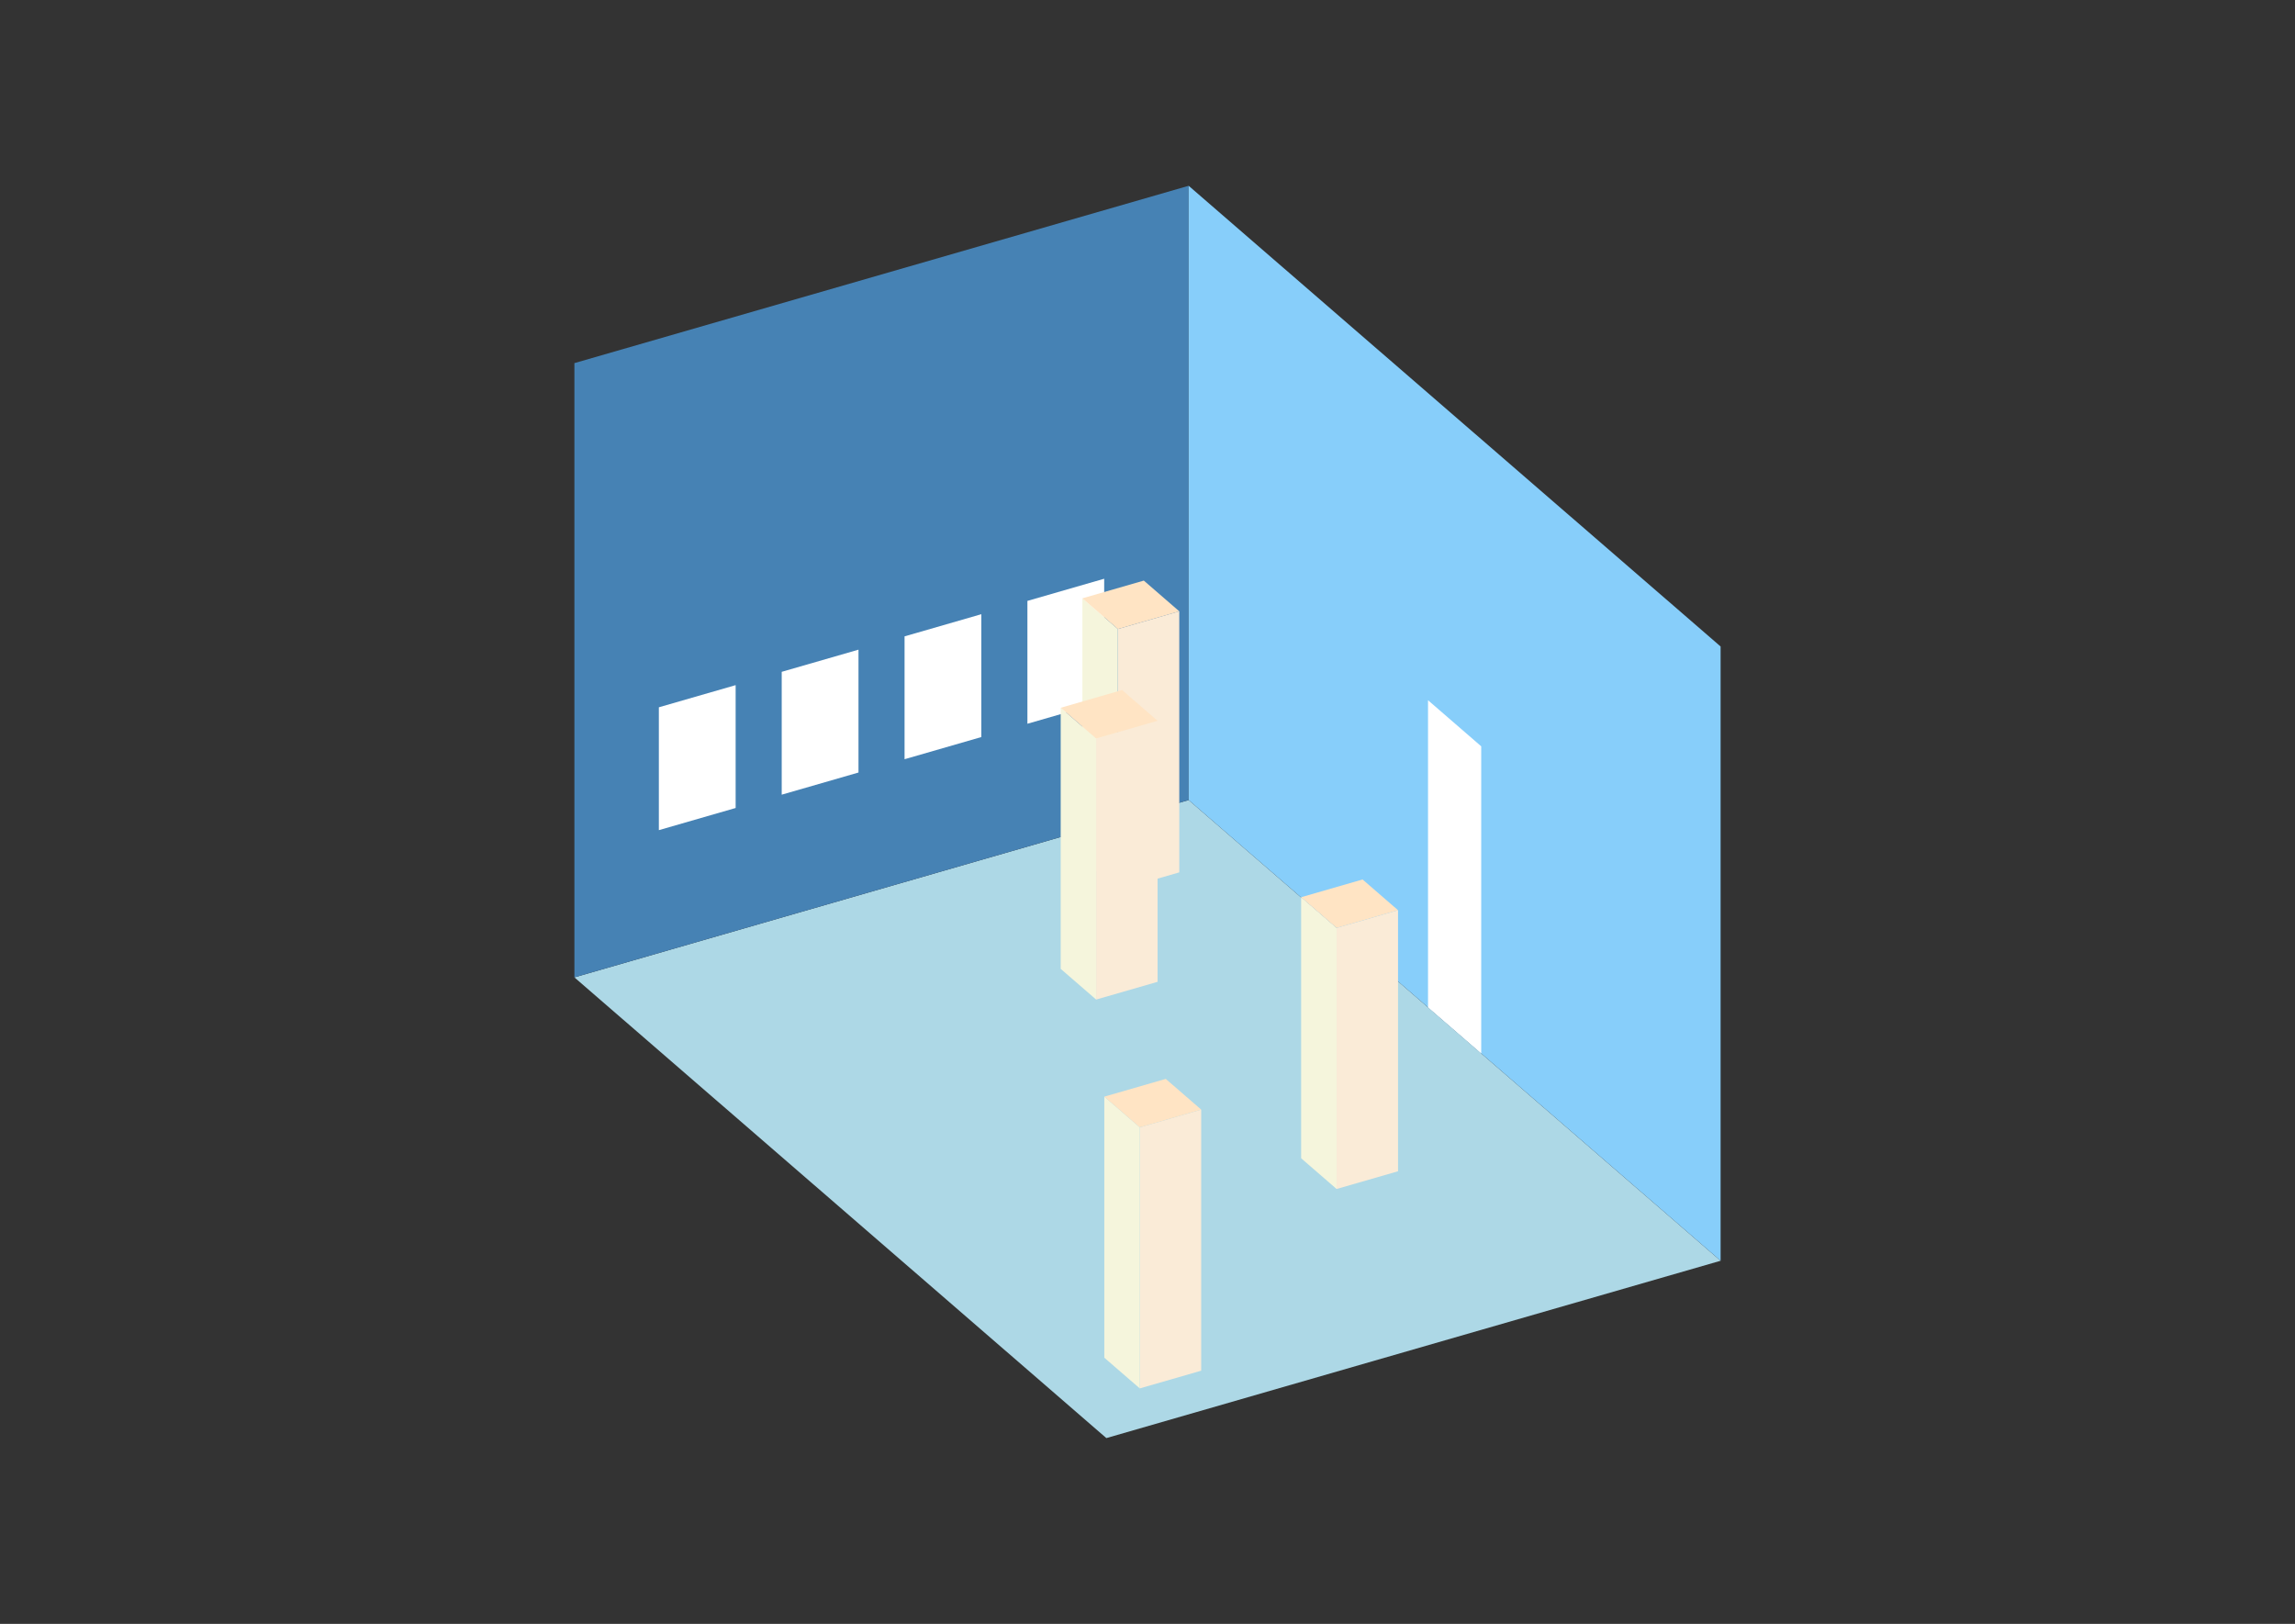 <?xml version="1.0" encoding="UTF-8"?>
<svg
  xmlns="http://www.w3.org/2000/svg"
  width="848"
  height="600"
  style="background-color:white"
>
  <rect width="100%" height="100%" fill="#333333" stroke="none"/>
  <polygon fill="lightblue" points="408.796,531.352 212.241,361.13 439.204,295.611 635.759,465.833" />
  <polygon fill="steelblue" points="212.241,361.13 212.241,134.167 439.204,68.648 439.204,295.611" />
  <polygon fill="lightskyblue" points="635.759,465.833 635.759,238.87 439.204,68.648 439.204,295.611" />
  <polygon fill="white" points="547.309,389.233 547.309,275.752 527.654,258.73 527.654,372.211" />
  <polygon fill="white" points="243.448,306.728 243.448,261.336 271.819,253.146 271.819,298.538" />
  <polygon fill="white" points="288.841,293.625 288.841,248.232 317.211,240.042 317.211,285.435" />
  <polygon fill="white" points="334.233,280.521 334.233,235.128 362.604,226.938 362.604,272.331" />
  <polygon fill="white" points="379.626,267.417 379.626,222.025 407.996,213.835 407.996,259.227" />
  <polygon fill="antiquewhite" points="493.878,439.314 493.878,342.855 516.574,336.303 516.574,432.762" />
  <polygon fill="beige" points="493.878,439.314 493.878,342.855 480.774,331.507 480.774,427.966" />
  <polygon fill="bisque" points="493.878,342.855 480.774,331.507 503.47,324.955 516.574,336.303" />
  <polygon fill="antiquewhite" points="421.15,512.999 421.15,416.54 443.846,409.988 443.846,506.447" />
  <polygon fill="beige" points="421.15,512.999 421.15,416.54 408.046,405.192 408.046,501.651" />
  <polygon fill="bisque" points="421.15,416.54 408.046,405.192 430.743,398.64 443.846,409.988" />
  <polygon fill="antiquewhite" points="413.044,328.879 413.044,232.42 435.74,225.868 435.74,322.328" />
  <polygon fill="beige" points="413.044,328.879 413.044,232.42 399.94,221.072 399.94,317.531" />
  <polygon fill="bisque" points="413.044,232.42 399.94,221.072 422.636,214.52 435.74,225.868" />
  <polygon fill="antiquewhite" points="405.026,369.321 405.026,272.861 427.723,266.31 427.723,362.769" />
  <polygon fill="beige" points="405.026,369.321 405.026,272.861 391.923,261.513 391.923,357.973" />
  <polygon fill="bisque" points="405.026,272.861 391.923,261.513 414.619,254.961 427.723,266.31" />
</svg>
